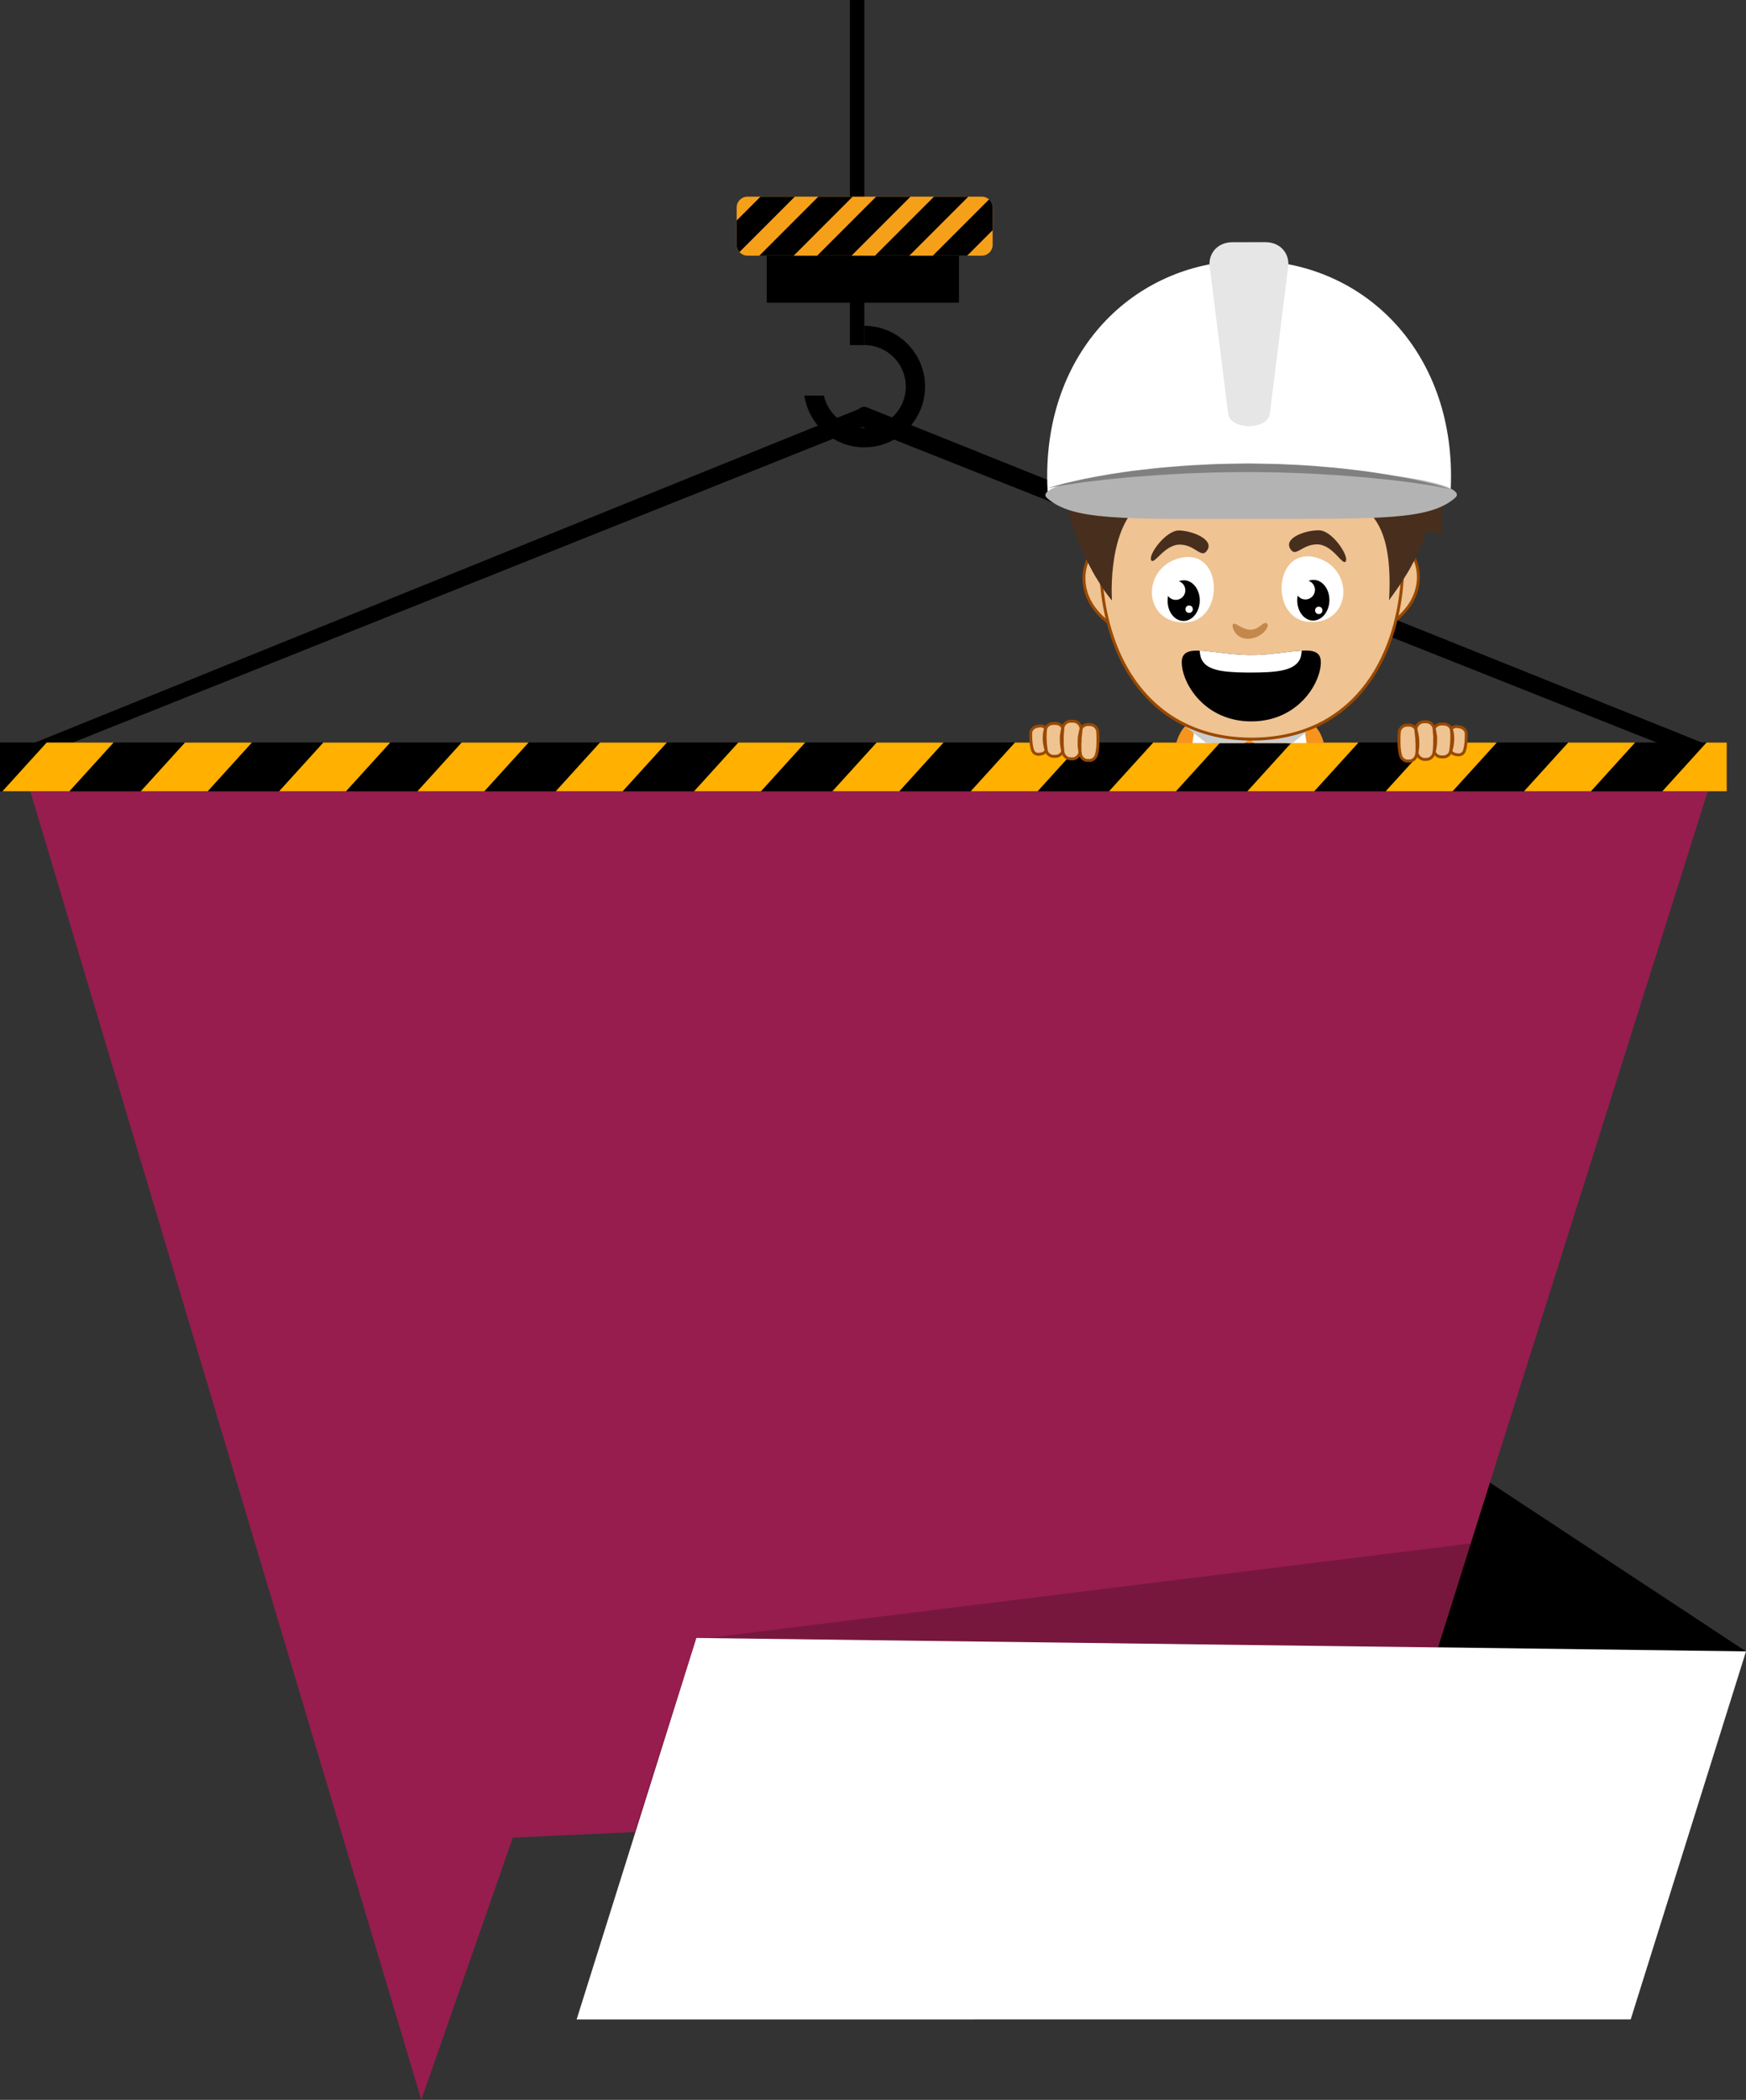 <?xml version="1.0" encoding="utf-8"?>
<!-- Generator: Adobe Illustrator 21.0.0, SVG Export Plug-In . SVG Version: 6.00 Build 0)  -->
<svg version="1.1" id="Capa_1" xmlns="http://www.w3.org/2000/svg" xmlns:xlink="http://www.w3.org/1999/xlink" x="0px" y="0px"
	 viewBox="0 0 399.607 480.292" style="enable-background:new 0 0 399.607 480.292;" xml:space="preserve">
<rect x="0" y="0" width="399.607" height="480.292" fill="#333333" stroke="none"/>
<g>
	<g>
		<polygon points="399.607,377.717 318.853,324.525 276.061,375.974 		"/>
		<polygon style="fill:#961D4E;" points="318.311,411.077 392.228,176.641 5.914,177.545 96.426,480.292 117.368,420.321 		"/>
		<polygon style="opacity:0.21;" points="159.209,375 336.613,353.031 318.209,411 145.209,419 		"/>
		<polygon style="fill:#FFFFFF;" points="159.381,374.645 131.972,461.902 373.22,461.891 399.607,377.717 		"/>
	</g>
	<g>
		<g id="XMLID_8_">
			<path id="XMLID_534_" d="M197.82,74.528v4.402c5.234,0,9.493,4.258,9.493,9.493s-4.258,9.493-9.493,9.493
				c-4.524,0-8.305-3.186-9.252-7.429h-4.473c1.002,6.684,6.765,11.832,13.725,11.832c7.662,0,13.895-6.234,13.895-13.895
				C211.715,80.762,205.482,74.528,197.82,74.528z"/>
			<rect id="XMLID_533_" x="194.515" width="3.305" height="78.931"/>
		</g>
		<g id="XMLID_531_">
			<rect id="XMLID_546_" x="175.493" y="58.468" width="43.991" height="10.778"/>
			<g id="XMLID_3_">
				<path id="XMLID_6_" style="fill:#F6A01A;" d="M224.709,58.478h-53.627c-1.364,0-2.48-1.116-2.48-2.48v-8.539
					c0-1.364,1.116-2.48,2.48-2.48h53.627c1.364,0,2.48,1.116,2.48,2.48v8.539C227.189,57.362,226.073,58.478,224.709,58.478z"/>
				<g id="XMLID_4_">
					<defs>
						<path id="XMLID_538_" d="M224.709,58.478h-53.627c-1.364,0-2.48-1.116-2.48-2.48v-8.539c0-1.364,1.116-2.48,2.48-2.48h53.627
							c1.364,0,2.48,1.116,2.48,2.48v8.539C227.189,57.362,226.073,58.478,224.709,58.478z"/>
					</defs>
					<clipPath id="XMLID_53_">
						<use xlink:href="#XMLID_538_"  style="overflow:visible;"/>
					</clipPath>
					<g id="XMLID_5_" style="clip-path:url(#XMLID_53_);">
						
							<rect id="XMLID_544_" x="156.775" y="49.478" transform="matrix(0.707 -0.707 0.707 0.707 13.05 136.02)" width="27.881" height="5.559"/>
						
							<rect id="XMLID_543_" x="170.01" y="49.478" transform="matrix(0.707 -0.707 0.707 0.707 16.927 145.379)" width="27.881" height="5.559"/>
						
							<rect id="XMLID_542_" x="183.245" y="49.478" transform="matrix(0.707 -0.707 0.707 0.707 20.803 154.737)" width="27.881" height="5.559"/>
						
							<rect id="XMLID_541_" x="196.48" y="49.478" transform="matrix(0.707 -0.707 0.707 0.707 24.68 164.095)" width="27.881" height="5.559"/>
						
							<rect id="XMLID_540_" x="209.715" y="49.478" transform="matrix(0.707 -0.707 0.707 0.707 28.556 173.454)" width="27.881" height="5.559"/>
					</g>
				</g>
			</g>
		</g>
		<path d="M198.425,93.182l-0.002,0.003c-0.142-0.059-0.291-0.104-0.447-0.124c-0.547-0.07-1.09,0.124-1.472,0.518L6.13,170.618
			l2.509,2.429l188.758-75.371L386.364,172.7l5.941-1.735L198.425,93.182z"/>
		<g id="XMLID_1268_">
			<rect id="XMLID_1283_" y="169.835" width="395.209" height="11.165"/>
			<g id="XMLID_1269_">
				<polygon id="XMLID_1282_" style="fill:#FFB000;" points="295.607,169.835 285.472,181 300.786,181 310.922,169.835 				"/>
				<polygon id="XMLID_1281_" style="fill:#FFB000;" points="358.923,169.835 348.788,181 364.102,181 374.237,169.835 				"/>
				<polygon id="XMLID_1280_" style="fill:#FFB000;" points="200.634,169.835 190.498,181 205.812,181 215.948,169.835 				"/>
				<polygon id="XMLID_1279_" style="fill:#FFB000;" points="263.949,169.835 253.814,181 269.128,181 279.264,169.835 				"/>
				<polygon id="XMLID_1278_" style="fill:#FFB000;" points="327.265,169.835 317.13,181 332.444,181 342.579,169.835 				"/>
				<polygon id="XMLID_1277_" style="fill:#FFB000;" points="390.581,169.835 380.445,181 395.209,181 395.209,169.835 				"/>
				<polygon id="XMLID_1276_" style="fill:#FFB000;" points="232.291,169.835 222.156,181 237.47,181 247.606,169.835 				"/>
				<polygon id="XMLID_1275_" style="fill:#FFB000;" points="74.002,169.835 63.867,181 79.181,181 89.316,169.835 				"/>
				<polygon id="XMLID_1274_" style="fill:#FFB000;" points="42.344,169.835 32.209,181 47.523,181 57.658,169.835 				"/>
				<polygon id="XMLID_1273_" style="fill:#FFB000;" points="10.686,169.835 0.551,181 15.865,181 26.001,169.835 				"/>
				<polygon id="XMLID_1272_" style="fill:#FFB000;" points="137.318,169.835 127.182,181 142.497,181 152.632,169.835 				"/>
				<polygon id="XMLID_1271_" style="fill:#FFB000;" points="168.976,169.835 158.84,181 174.155,181 184.29,169.835 				"/>
				<polygon id="XMLID_1270_" style="fill:#FFB000;" points="105.66,169.835 95.524,181 110.839,181 120.974,169.835 				"/>
			</g>
		</g>
		<g id="XMLID_1_">
			<g id="XMLID_48_">
				
					<path style="fill:#EFC392;stroke:#994900;stroke-width:0.668;stroke-linecap:round;stroke-linejoin:round;stroke-miterlimit:10;" d="
					M335.568,167.813c0.047-0.622-0.599-1.411-1.466-1.544l-0.517-0.08c-0.599-0.092-1.134,0.156-1.425,0.522
					c-0.233-0.576-0.879-1.089-1.661-1.101l-0.593-0.012c-0.756-0.01-1.404,0.45-1.672,0.994c-0.134-0.773-0.899-1.529-1.823-1.509
					l-0.603,0.012c-0.954,0.02-1.701,0.859-1.764,1.659c-0.303-0.512-0.875-0.915-1.535-0.899l-0.573,0.01
					c-0.961,0.022-1.712,0.912-1.697,1.712c0,0-0.08,0.767-0.045,2.431c0.037,1.781,0.323,2.665,0.323,2.665
					c0.172,0.892,0.996,1.413,1.591,1.399l0.575-0.012c0.595-0.012,1.397-0.568,1.53-1.468c0,0,0.04-0.151,0.086-0.439
					c0.013,0.046,0.022,0.077,0.022,0.077c0.182,0.939,1.045,1.483,1.669,1.47l0.603-0.014c0.624-0.014,1.464-0.593,1.605-1.538
					c0,0,0.019-0.074,0.046-0.209c0.214,0.731,0.969,1.177,1.543,1.184l0.591,0.01c0.613,0.012,1.46-0.468,1.632-1.288
					c0,0,0.005-0.014,0.008-0.025c0.27,0.413,0.728,0.697,1.107,0.755l0.515,0.08c0.538,0.082,1.301-0.221,1.491-0.896
					c0,0,0.29-0.656,0.389-2.041C335.615,168.422,335.568,167.813,335.568,167.813z"/>
				
					<path id="XMLID_51_" style="fill:#994900;stroke:#994900;stroke-width:0.668;stroke-linecap:round;stroke-linejoin:round;stroke-miterlimit:10;" d="
					M324.3,172.156c0,0,0.024-0.343,0.009-0.854c0.017-0.509,0.002-1.185-0.043-1.862c-0.01-0.339,0.002-0.679-0.06-0.992
					c-0.036-0.316-0.07-0.61-0.1-0.862c-0.048-0.508-0.069-0.853-0.069-0.853s0.085,0.329,0.195,0.831
					c0.05,0.253,0.108,0.547,0.169,0.862c0.072,0.316,0.071,0.66,0.09,1.002c0.007,0.343,0.014,0.685,0.02,1.007
					c-0.009,0.322-0.055,0.621-0.075,0.877C324.389,171.824,324.3,172.156,324.3,172.156z"/>
				
					<path id="XMLID_50_" style="fill:#994900;stroke:#994900;stroke-width:0.668;stroke-linecap:round;stroke-linejoin:round;stroke-miterlimit:10;" d="
					M328.243,171.95c0,0,0.043-0.341,0.055-0.853c0.016-0.253,0.034-0.549,0.055-0.866c-0.001-0.318-0.002-0.656-0.003-0.995
					c-0.001-0.338,0.044-0.679-0.011-0.993c-0.026-0.316-0.051-0.611-0.071-0.865c-0.031-0.509-0.04-0.855-0.04-0.855
					s0.074,0.331,0.167,0.837c0.041,0.254,0.089,0.551,0.141,0.869c0.065,0.318,0.031,0.663,0.041,1.006
					c-0.01,0.343-0.02,0.686-0.028,1.007c-0.034,0.321-0.089,0.617-0.124,0.872c-0.034,0.255-0.085,0.462-0.123,0.607
					C328.264,171.867,328.243,171.95,328.243,171.95z"/>
				
					<path id="XMLID_49_" style="fill:#994900;stroke:#994900;stroke-width:0.668;stroke-linecap:round;stroke-linejoin:round;stroke-miterlimit:10;" d="
					M332.018,171.819c0,0,0.208-1.278,0.247-2.554c0.001-0.319,0.039-0.639,0.01-0.938c-0.024-0.297-0.001-0.581-0.037-0.818
					c-0.054-0.476-0.077-0.803-0.077-0.803s0.088,0.309,0.204,0.785c0.056,0.238,0.076,0.523,0.108,0.827
					c0.039,0.304,0.012,0.63,0.021,0.956c-0.033,0.65-0.123,1.296-0.243,1.769C332.137,171.517,332.018,171.819,332.018,171.819z"/>
			</g>
			<g id="XMLID_44_">
				
					<path style="fill:#EFC392;stroke:#994900;stroke-width:0.668;stroke-linecap:round;stroke-linejoin:round;stroke-miterlimit:10;" d="
					M251.238,167.443c0.016-0.8-0.736-1.691-1.697-1.712l-0.573-0.01c-0.66-0.016-1.232,0.387-1.535,0.899
					c-0.064-0.8-0.81-1.638-1.764-1.658l-0.603-0.012c-0.924-0.02-1.689,0.736-1.823,1.509c-0.268-0.544-0.916-1.005-1.672-0.994
					l-0.593,0.012c-0.781,0.012-1.427,0.525-1.661,1.101c-0.291-0.366-0.826-0.614-1.425-0.522l-0.517,0.08
					c-0.867,0.133-1.513,0.922-1.466,1.544c0,0-0.047,0.609,0.047,1.904c0.1,1.386,0.389,2.041,0.389,2.041
					c0.19,0.675,0.953,0.979,1.491,0.896l0.515-0.08c0.379-0.058,0.838-0.342,1.107-0.755c0.004,0.011,0.008,0.025,0.008,0.025
					c0.172,0.82,1.02,1.299,1.632,1.288l0.591-0.01c0.574-0.007,1.329-0.453,1.543-1.184c0.027,0.136,0.046,0.21,0.046,0.21
					c0.141,0.945,0.98,1.524,1.605,1.538l0.603,0.014c0.624,0.014,1.487-0.53,1.669-1.47c0,0,0.009-0.031,0.022-0.077
					c0.046,0.288,0.086,0.439,0.086,0.439c0.133,0.9,0.935,1.456,1.53,1.468l0.575,0.012c0.595,0.014,1.419-0.507,1.591-1.399
					c0,0,0.286-0.885,0.323-2.665C251.318,168.21,251.238,167.443,251.238,167.443z"/>
				
					<path id="XMLID_47_" style="fill:#994900;stroke:#994900;stroke-width:0.668;stroke-linecap:round;stroke-linejoin:round;stroke-miterlimit:10;" d="
					M247.177,172.023c0,0-0.089-0.331-0.136-0.843c-0.021-0.256-0.067-0.555-0.075-0.877c0.006-0.321,0.013-0.664,0.02-1.007
					c0.019-0.342,0.018-0.686,0.09-1.002c0.062-0.316,0.119-0.61,0.169-0.862c0.11-0.502,0.195-0.831,0.195-0.831
					s-0.021,0.345-0.069,0.853c-0.029,0.252-0.064,0.547-0.1,0.862c-0.062,0.313-0.05,0.653-0.06,0.992
					c-0.045,0.677-0.06,1.352-0.043,1.862C247.153,171.68,247.177,172.023,247.177,172.023z"/>
				
					<path id="XMLID_46_" style="fill:#994900;stroke:#994900;stroke-width:0.668;stroke-linecap:round;stroke-linejoin:round;stroke-miterlimit:10;" d="
					M243.234,171.817c0,0-0.021-0.083-0.058-0.228c-0.038-0.144-0.089-0.352-0.123-0.607c-0.035-0.254-0.09-0.551-0.124-0.872
					c-0.009-0.321-0.019-0.664-0.028-1.007c0.01-0.343-0.023-0.688,0.041-1.006c0.052-0.318,0.1-0.615,0.141-0.869
					c0.093-0.506,0.167-0.837,0.167-0.837s-0.009,0.346-0.04,0.855c-0.021,0.253-0.045,0.549-0.071,0.865
					c-0.055,0.314-0.01,0.655-0.011,0.993c-0.001,0.339-0.002,0.678-0.003,0.995c0.021,0.317,0.039,0.613,0.055,0.866
					C243.191,171.476,243.234,171.817,243.234,171.817z"/>
				
					<path id="XMLID_45_" style="fill:#994900;stroke:#994900;stroke-width:0.668;stroke-linecap:round;stroke-linejoin:round;stroke-miterlimit:10;" d="
					M239.459,171.686c0,0-0.119-0.302-0.232-0.777c-0.119-0.473-0.209-1.118-0.243-1.769c0.009-0.326-0.019-0.652,0.021-0.956
					c0.031-0.304,0.052-0.589,0.108-0.827c0.115-0.476,0.204-0.785,0.204-0.785s-0.024,0.326-0.077,0.803
					c-0.036,0.237-0.013,0.521-0.037,0.818c-0.029,0.298,0.009,0.619,0.01,0.938C239.251,170.408,239.459,171.686,239.459,171.686z"
					/>
			</g>
			<g id="XMLID_2_">
				<defs>
					<rect id="XMLID_7_" x="237.849" y="54.072" width="96.786" height="115.891"/>
				</defs>
				<clipPath id="XMLID_54_">
					<use xlink:href="#XMLID_7_"  style="overflow:visible;"/>
				</clipPath>
				<g id="XMLID_9_" style="clip-path:url(#XMLID_54_);">
					<g id="XMLID_36_">
						<g id="XMLID_37_">
							<g id="XMLID_41_">
								<path id="XMLID_43_" style="fill:#F7941E;" d="M303.936,183.061c0,4.378-0.275,7.814-0.81,10.511h-34.397
									c-0.534-2.697-0.81-6.133-0.81-10.511c0-9.751,0.875-16.628,5.46-18.383c2.866-1.1,3.371-0.504,11.79-0.504h1.518
									c1.232,0,2.37-0.005,3.427-0.005c5.84,0,6.302-0.54,8.608,0.405C303.666,166.601,303.936,172.812,303.936,183.061z"/>
								<path id="XMLID_42_" style="fill:#FFFFFF;" d="M303.931,182.484c-0.014,1.566-0.065,3.006-0.152,4.329h-35.702
									c-0.091-1.323-0.141-2.763-0.155-4.329h4.713c-0.836-11.654,1.487-18.752,1.783-19.6c0.011-0.036,0.022-0.062,0.025-0.075
									l0.104,0.039l1.931,0.703l2.034,0.74c-0.025,0.072-2.395,6.843-1.532,18.194h17.984c0.862-11.35-1.509-18.121-1.533-18.194
									l4.066-1.481c0.118,0.321,2.683,7.521,1.81,19.675H303.931z"/>
							</g>
							<g id="XMLID_38_">
								<polygon id="XMLID_40_" style="fill:#CCCCCC;" points="285.36,168.357 291.039,173.803 301.5,165.392 								"/>
								<polygon id="XMLID_39_" style="fill:#CCCCCC;" points="286.566,168.351 280.866,173.817 270.371,165.379 								"/>
							</g>
						</g>
					</g>
					<g id="XMLID_10_">
						
							<path id="XMLID_35_" style="fill:#EFC392;stroke:#994900;stroke-width:0.668;stroke-linecap:round;stroke-linejoin:round;stroke-miterlimit:10;" d="
							M321.507,139.822c-0.14,0.159-0.283,0.315-0.433,0.471c-0.15,0.157-0.304,0.313-0.466,0.468
							c-0.159,0.154-0.327,0.309-0.499,0.462c-0.173,0.153-0.351,0.305-0.535,0.457c-0.184,0.152-0.377,0.302-0.572,0.452
							c-0.198,0.15-0.4,0.297-0.609,0.445c-0.001-0.827-0.002-1.654-0.002-2.48c-0.002-0.826-0.002-1.653-0.002-2.48
							c-0.001-0.825-0.002-1.651-0.002-2.477c-0.002-0.827-0.002-1.653-0.002-2.48c-0.001-0.826-0.002-1.653-0.002-2.479
							c-0.002-0.827-0.002-1.653-0.002-2.48c0,0,0.064-0.105,0.182-0.267c0.117-0.164,0.288-0.385,0.502-0.619
							c0.214-0.232,0.469-0.475,0.755-0.682c0.287-0.208,0.605-0.378,0.944-0.466c0.337-0.086,0.695-0.09,1.063,0.038
							c0.367,0.129,0.744,0.387,1.119,0.823c0.278,0.327,0.557,0.764,0.802,1.293c0.248,0.529,0.464,1.146,0.618,1.834
							c0.156,0.686,0.251,1.443,0.258,2.246c0.007,0.803-0.076,1.653-0.274,2.53c-0.201,0.875-0.518,1.779-0.983,2.684
							C322.902,138.018,322.292,138.928,321.507,139.822z"/>
						
							<path id="XMLID_34_" style="fill:#EFC392;stroke:#994900;stroke-width:0.668;stroke-linecap:round;stroke-linejoin:round;stroke-miterlimit:10;" d="
							M251.206,140.107c0.139,0.157,0.283,0.313,0.433,0.471c0.148,0.154,0.304,0.311,0.466,0.465
							c0.162,0.155,0.329,0.309,0.5,0.463c0.174,0.152,0.352,0.305,0.538,0.456c0.184,0.151,0.375,0.301,0.573,0.45
							c0.196,0.15,0.399,0.297,0.609,0.444c0-0.827-0.002-1.653-0.002-2.48c0-0.826-0.001-1.653-0.002-2.48
							c0-0.826-0.002-1.652-0.002-2.477c0-0.827-0.001-1.654-0.002-2.481c0-0.826,0-1.652-0.002-2.478c0-0.826,0-1.653-0.002-2.479
							c0,0-0.065-0.106-0.182-0.268c-0.119-0.164-0.289-0.385-0.503-0.619c-0.212-0.231-0.469-0.474-0.757-0.681
							c-0.286-0.207-0.606-0.377-0.942-0.464c-0.339-0.085-0.697-0.088-1.065,0.04c-0.367,0.128-0.742,0.388-1.117,0.825
							c-0.279,0.326-0.556,0.766-0.803,1.294c-0.245,0.528-0.459,1.147-0.613,1.834c-0.155,0.687-0.248,1.444-0.253,2.247
							c-0.005,0.803,0.079,1.653,0.279,2.53c0.202,0.875,0.521,1.777,0.987,2.683C249.807,138.304,250.419,139.214,251.206,140.107z
							"/>
						
							<path id="XMLID_33_" style="fill:#EFC392;stroke:#994900;stroke-width:0.668;stroke-linecap:round;stroke-linejoin:round;stroke-miterlimit:10;" d="
							M262.429,159.249c-2.331-2.498-4.275-5.398-5.836-8.619c-1.543-3.185-2.708-6.683-3.496-10.408
							c-0.772-3.643-1.18-7.507-1.227-11.506c-0.052-4.012,0.341-8.03,1.232-11.945c0.869-3.805,2.173-7.384,3.857-10.654
							c1.683-3.27,3.746-6.231,6.13-8.795c2.014-2.167,4.256-4.051,6.694-5.6c2.455-1.562,5.108-2.783,7.922-3.612
							c2.874-0.846,5.855-1.249,8.85-1.252c3.055,0.008,5.988,0.451,8.764,1.277c2.776,0.827,5.395,2.036,7.823,3.577
							c2.427,1.542,4.663,3.416,6.672,5.571c2.388,2.56,4.456,5.517,6.144,8.784c1.689,3.268,3,6.846,3.876,10.648
							c0.897,3.913,1.298,7.929,1.253,11.942c-0.04,4.002-0.443,7.863-1.208,11.509c-0.78,3.725-1.94,7.225-3.478,10.414
							c-1.556,3.223-3.495,6.127-5.822,8.629c-1.932,2.08-4.132,3.88-6.599,5.35c-2.468,1.472-5.201,2.616-8.2,3.381
							c-3.175,0.81-6.463,1.147-9.738,1.114c-3.296-0.033-6.354-0.445-9.173-1.196c-2.904-0.771-5.555-1.901-7.954-3.342
							C266.495,163.06,264.332,161.288,262.429,159.249z"/>
						<path id="XMLID_32_" style="fill:#482E1D;" d="M329.916,122.352l0.02-1.616l0.036-2.825c-0.011-0.943,0.073-1.891-0.018-2.835
							l-0.211-2.836c-0.044-0.473-0.057-0.95-0.148-1.418l-0.222-1.412l-0.225-1.414c-0.061-0.474-0.176-0.939-0.288-1.406
							l-0.33-1.402c-0.115-0.467-0.206-0.939-0.363-1.398c-0.306-0.92-0.531-1.857-0.911-2.769
							c-0.019-0.047-0.036-0.094-0.054-0.141l2.223-0.331l0.788-0.321l0.402-2.097l0.121-1.689
							c-0.148-0.482-0.248-0.978-0.455-1.445l-0.562-1.418c-0.169-0.481-0.432-0.923-0.661-1.38c-0.245-0.448-0.45-0.922-0.735-1.35
							l-0.842-1.293c-0.272-0.439-0.625-0.818-0.937-1.229c-0.316-0.409-0.644-0.807-1.01-1.17
							c-0.363-0.366-0.698-0.764-1.087-1.103l-1.159-1.028l-1.231-0.937c-0.421-0.297-0.861-0.565-1.293-0.847
							c-0.275-0.167-0.559-0.319-0.84-0.475l0.599-0.4l3.314-2.214l-3.258-2.225l-1.259-0.86c-0.415-0.3-0.854-0.54-1.291-0.787
							c-0.439-0.238-0.868-0.516-1.319-0.718l-1.345-0.638c-0.45-0.209-0.909-0.373-1.365-0.561
							c-0.455-0.189-0.914-0.36-1.377-0.507c-0.921-0.327-1.851-0.6-2.786-0.844c-0.467-0.127-0.937-0.22-1.406-0.331
							c-0.469-0.113-0.939-0.203-1.411-0.289c-0.941-0.186-1.885-0.326-2.832-0.455c-0.798-0.103-1.599-0.18-2.402-0.247
							l0.315-2.211l0.465-3.266l-3.177-0.084c-1.07-0.029-2.147-0.139-3.213-0.088l-1.601,0.04l-1.589,0.133
							c-0.532,0.037-1.058,0.098-1.58,0.182c-0.524,0.078-1.05,0.144-1.57,0.233l-1.551,0.315c-0.52,0.095-1.023,0.244-1.534,0.367
							c-0.51,0.126-1.02,0.256-1.519,0.413c-0.501,0.154-1.008,0.29-1.503,0.46c-0.995,0.326-1.977,0.685-2.95,1.068
							c-0.68,0.276-1.353,0.567-2.023,0.87l-0.398-2.179l-0.73-4.001l-3.402,1.884l-2.996,1.659l-1.494,0.833
							c-0.489,0.291-0.943,0.633-1.415,0.947l-2.804,1.927c-0.892,0.695-1.768,1.41-2.649,2.115
							c-0.434,0.363-0.897,0.688-1.303,1.081l-1.25,1.14c-0.838,0.753-1.666,1.517-2.441,2.337
							c-0.795,0.798-1.581,1.606-2.324,2.463c-0.146,0.164-0.292,0.327-0.438,0.49l-2.384-2.242l-1.436,2.772
							c-0.476,0.921-1.023,1.811-1.422,2.758l-0.633,1.405l-0.555,1.427c-0.195,0.473-0.343,0.957-0.504,1.439
							c-0.152,0.483-0.334,0.959-0.459,1.448c-0.28,0.971-0.544,1.944-0.759,2.924c-0.231,0.977-0.416,1.963-0.585,2.947
							c-0.169,0.985-0.303,1.974-0.421,2.964c-0.109,0.991-0.185,1.985-0.235,2.982c-0.014,0.28-0.02,0.561-0.03,0.842l-1.612-0.265
							l-2.355-0.387l0.282,2.21l0.287,2.249c0.107,0.748,0.168,1.5,0.313,2.243l0.394,2.229c0.123,0.744,0.291,1.48,0.47,2.213
							l0.517,2.2l0.612,2.175c0.198,0.726,0.413,1.446,0.66,2.157l0.715,2.137l0.803,2.104c0.262,0.702,0.589,1.381,0.88,2.071
							c0.289,0.69,0.613,1.367,0.942,2.039c0.318,0.677,0.651,1.346,1.009,2.004c0.679,1.33,1.453,2.612,2.255,3.868
							c0.812,1.249,1.659,2.477,2.625,3.606c0,0-1.317-18.458,8.257-23.267c3.868-1.942,10.037,0.852,23.66,0.84
							c15.264-0.013,21.433-2.256,24.911,0.479c3.301,2.597,7.472,6.493,6.604,21.893l1.393-1.953l0.69-0.98
							c0.224-0.331,0.474-0.644,0.676-0.991l1.273-2.052l0.63-1.036l0.568-1.068l0.568-1.07c0.185-0.359,0.392-0.708,0.551-1.081
							l1.013-2.217l0.447-1.142c0.143-0.384,0.311-0.757,0.426-1.156l0.373-1.186c0.004-0.017,0.008-0.032,0.013-0.048l1.879,0.582
							L329.916,122.352z"/>
						<path id="XMLID_31_" d="M302.299,151.454c0.003,2.45-1.349,5.91-4.081,8.718c-2.64,2.719-6.572,4.827-11.822,4.832
							c-5.25,0.004-9.186-2.097-11.832-4.811c-2.734-2.804-4.092-6.263-4.094-8.712c-0.003-2.237,1.535-2.755,4.063-2.664l0.022,0
							c0.002-0.001,0.002-0.001,0.002-0.001c2.913,0.107,7.132,1.007,11.826,1.003c4.548-0.004,8.651-0.856,11.551-1.008l0.009,0
							c0.005,0.001,0.011,0,0.015,0C300.648,148.668,302.297,149.137,302.299,151.454z"/>
						<path id="XMLID_30_" style="fill:#FFFFFF;" d="M276.008,152.082c0.573,0.472,1.326,0.823,2.263,1.082
							c0.876,0.244,1.916,0.404,3.132,0.509c1.114,0.094,2.373,0.142,3.788,0.153c0.344,0.004,0.697,0.005,1.063,0.006
							c1.403-0.002,2.662-0.027,3.788-0.091c1.542-0.085,2.831-0.247,3.897-0.514c1.064-0.271,1.907-0.649,2.55-1.178
							c0.162-0.132,0.312-0.275,0.45-0.429c0.146-0.16,0.28-0.334,0.394-0.519c0.121-0.196,0.216-0.396,0.288-0.595
							c0.074-0.201,0.128-0.401,0.167-0.599c0.04-0.193,0.068-0.385,0.091-0.57c0.024-0.186,0.039-0.363,0.056-0.528
							c-1.025,0.054-2.2,0.195-3.492,0.356c-1.294,0.16-2.704,0.337-4.198,0.468c-1.237,0.109-2.529,0.181-3.863,0.183
							c-0.235-0.001-0.471-0.004-0.706-0.007c-1.412-0.024-2.777-0.125-4.07-0.254c-1.342-0.135-2.607-0.298-3.771-0.437
							c-1.214-0.149-2.314-0.269-3.274-0.302c0.018,0.167,0.035,0.343,0.059,0.528c0.025,0.184,0.054,0.376,0.097,0.572
							c0.041,0.195,0.097,0.399,0.171,0.599s0.167,0.404,0.287,0.603c0.111,0.187,0.241,0.364,0.386,0.529
							C275.694,151.804,275.844,151.947,276.008,152.082z"/>
						<g id="XMLID_25_">
							<path id="XMLID_29_" style="fill:#FFFFFF;" d="M332.098,108.895c0.003,1.278-0.037,2.547-0.113,3.803
								c-8.777-2.774-26.342-4.654-46.571-4.637c-19.548,0.017-36.599,1.801-45.645,4.436c-0.066-1.163-0.1-2.34-0.102-3.523
								c-0.025-29.527,20.65-49.353,46.173-49.375C311.368,59.577,332.073,79.368,332.098,108.895z"/>
							<path id="XMLID_28_" style="fill:#B3B3B3;" d="M285.888,118.682c-29.012,0.026-40.365,0.398-46.22-4.736
								c-3.617-3.172,17.665-6.94,46.678-6.965c29.014-0.024,50.303,3.708,46.69,6.885c-5.845,5.143-17.199,4.79-46.211,4.815
								L285.888,118.682z"/>
							<path id="XMLID_27_" style="fill:#808080;" d="M239.727,111.656c0,0,1.396-0.411,3.85-1.086
								c1.244-0.282,2.757-0.624,4.49-1.016c1.744-0.336,3.711-0.731,5.87-1.079c2.164-0.304,4.5-0.727,6.993-0.974
								c1.246-0.143,2.524-0.289,3.832-0.44c1.308-0.146,2.649-0.228,4.011-0.346c2.724-0.244,5.546-0.392,8.414-0.521
								c2.875-0.119,5.776-0.144,8.719-0.188c1.452,0.026,2.906,0.052,4.353,0.079c1.445,0.015,2.889,0.056,4.329,0.139
								c2.877,0.115,5.702,0.298,8.424,0.546c2.728,0.188,5.352,0.519,7.84,0.816c2.491,0.265,4.827,0.693,6.989,1.009
								c2.157,0.363,4.122,0.768,5.864,1.114c1.729,0.405,3.237,0.758,4.479,1.048c2.456,0.702,3.844,1.128,3.844,1.128
								s-1.437-0.259-3.924-0.754c-1.255-0.195-2.779-0.431-4.525-0.701c-1.754-0.214-3.733-0.454-5.892-0.716
								c-1.082-0.107-2.209-0.218-3.375-0.333c-1.165-0.123-2.368-0.251-3.612-0.334c-2.483-0.198-5.099-0.41-7.811-0.549
								c-1.355-0.072-2.733-0.178-4.127-0.226c-1.393-0.049-2.803-0.099-4.224-0.149c-2.834-0.148-5.759-0.091-8.659-0.15
								c-2.868,0.021-5.783,0.022-8.625,0.118c-2.847,0.121-5.654,0.157-8.364,0.349c-2.712,0.137-5.331,0.318-7.813,0.517
								c-1.244,0.08-2.449,0.195-3.614,0.315c-1.166,0.11-2.294,0.216-3.376,0.318c-2.161,0.25-4.141,0.48-5.896,0.683
								c-1.748,0.258-3.272,0.484-4.526,0.669C241.162,111.412,239.727,111.656,239.727,111.656z"/>
							<path id="XMLID_26_" style="fill:#E6E6E6;" d="M282.072,55.399c-3.605,0.003-5.902,2.88-5.108,6.398l4.164,33.05
								c0.794,3.513,8.677,3.506,9.465-0.009l4.131-33.057c0.788-3.518-1.516-6.392-5.12-6.389L282.072,55.399z"/>
						</g>
						<g id="XMLID_12_">
							<path id="XMLID_24_" style="fill:#482E1D;" d="M276.356,125.762c1.452-2.411-3.524-4.365-6.487-4.433
								c-2.964-0.068-7.045,5.438-6.416,6.771c0.628,1.332,3.031-3.619,6.654-3.535
								C273.729,124.649,274.986,128.037,276.356,125.762z"/>
							<g id="XMLID_19_">
								<path id="XMLID_23_" style="fill:#FFFFFF;" d="M269.911,127.671c-8.713,2.285-8.36,14.717,1.1,14.712
									C280.471,142.379,280.049,125.012,269.911,127.671z"/>
								
									<ellipse id="XMLID_22_" transform="matrix(0.023 -1 1 0.023 127.216 405.111)" cx="270.894" cy="137.462" rx="4.65" ry="3.681"/>
								
									<ellipse id="XMLID_21_" transform="matrix(0.023 -1 1 0.023 127.809 400.982)" style="fill:#FFFFFF;" cx="269.076" cy="135.095" rx="2.196" ry="2.196"/>
								
									<ellipse id="XMLID_20_" transform="matrix(0.023 -1 1 0.023 126.468 408.279)" style="fill:#FFFFFF;" cx="272.141" cy="139.429" rx="0.84" ry="0.84"/>
							</g>
							<path id="XMLID_18_" style="fill:#482E1D;" d="M295.239,125.423c-1.34-2.475,3.721-4.197,6.685-4.129
								c2.964,0.068,6.786,5.758,6.097,7.06c-0.689,1.302-2.861-3.755-6.483-3.839C297.915,124.432,296.503,127.759,295.239,125.423
								z"/>
							<g id="XMLID_13_">
								<path id="XMLID_17_" style="fill:#FFFFFF;" d="M301.543,127.626c8.598,2.685,7.672,15.087-1.778,14.646
									C290.316,141.831,291.538,124.502,301.543,127.626z"/>
								
									<ellipse id="XMLID_16_" transform="matrix(0.023 -1 1 0.023 156.29 434.693)" cx="300.568" cy="137.376" rx="4.65" ry="3.681"/>
								
									<ellipse id="XMLID_15_" transform="matrix(0.023 -1 1 0.023 156.884 430.563)" style="fill:#FFFFFF;" cx="298.749" cy="135.008" rx="2.196" ry="2.196"/>
								
									<ellipse id="XMLID_14_" transform="matrix(0.023 -1 1 0.023 155.18 438.214)" style="fill:#FFFFFF;" cx="301.814" cy="139.705" rx="0.84" ry="0.84"/>
							</g>
						</g>
						<path id="XMLID_11_" style="fill:#C4884D;" d="M282.183,142.779c0.466-0.592,1.784,1.075,3.847,1.252
							c2.063,0.177,3.018-1.998,3.91-1.46c0.892,0.537-0.981,3.337-4.087,3.523C282.748,146.281,281.784,143.287,282.183,142.779z"
							/>
					</g>
				</g>
			</g>
		</g>
	</g>
</g>
</svg>

